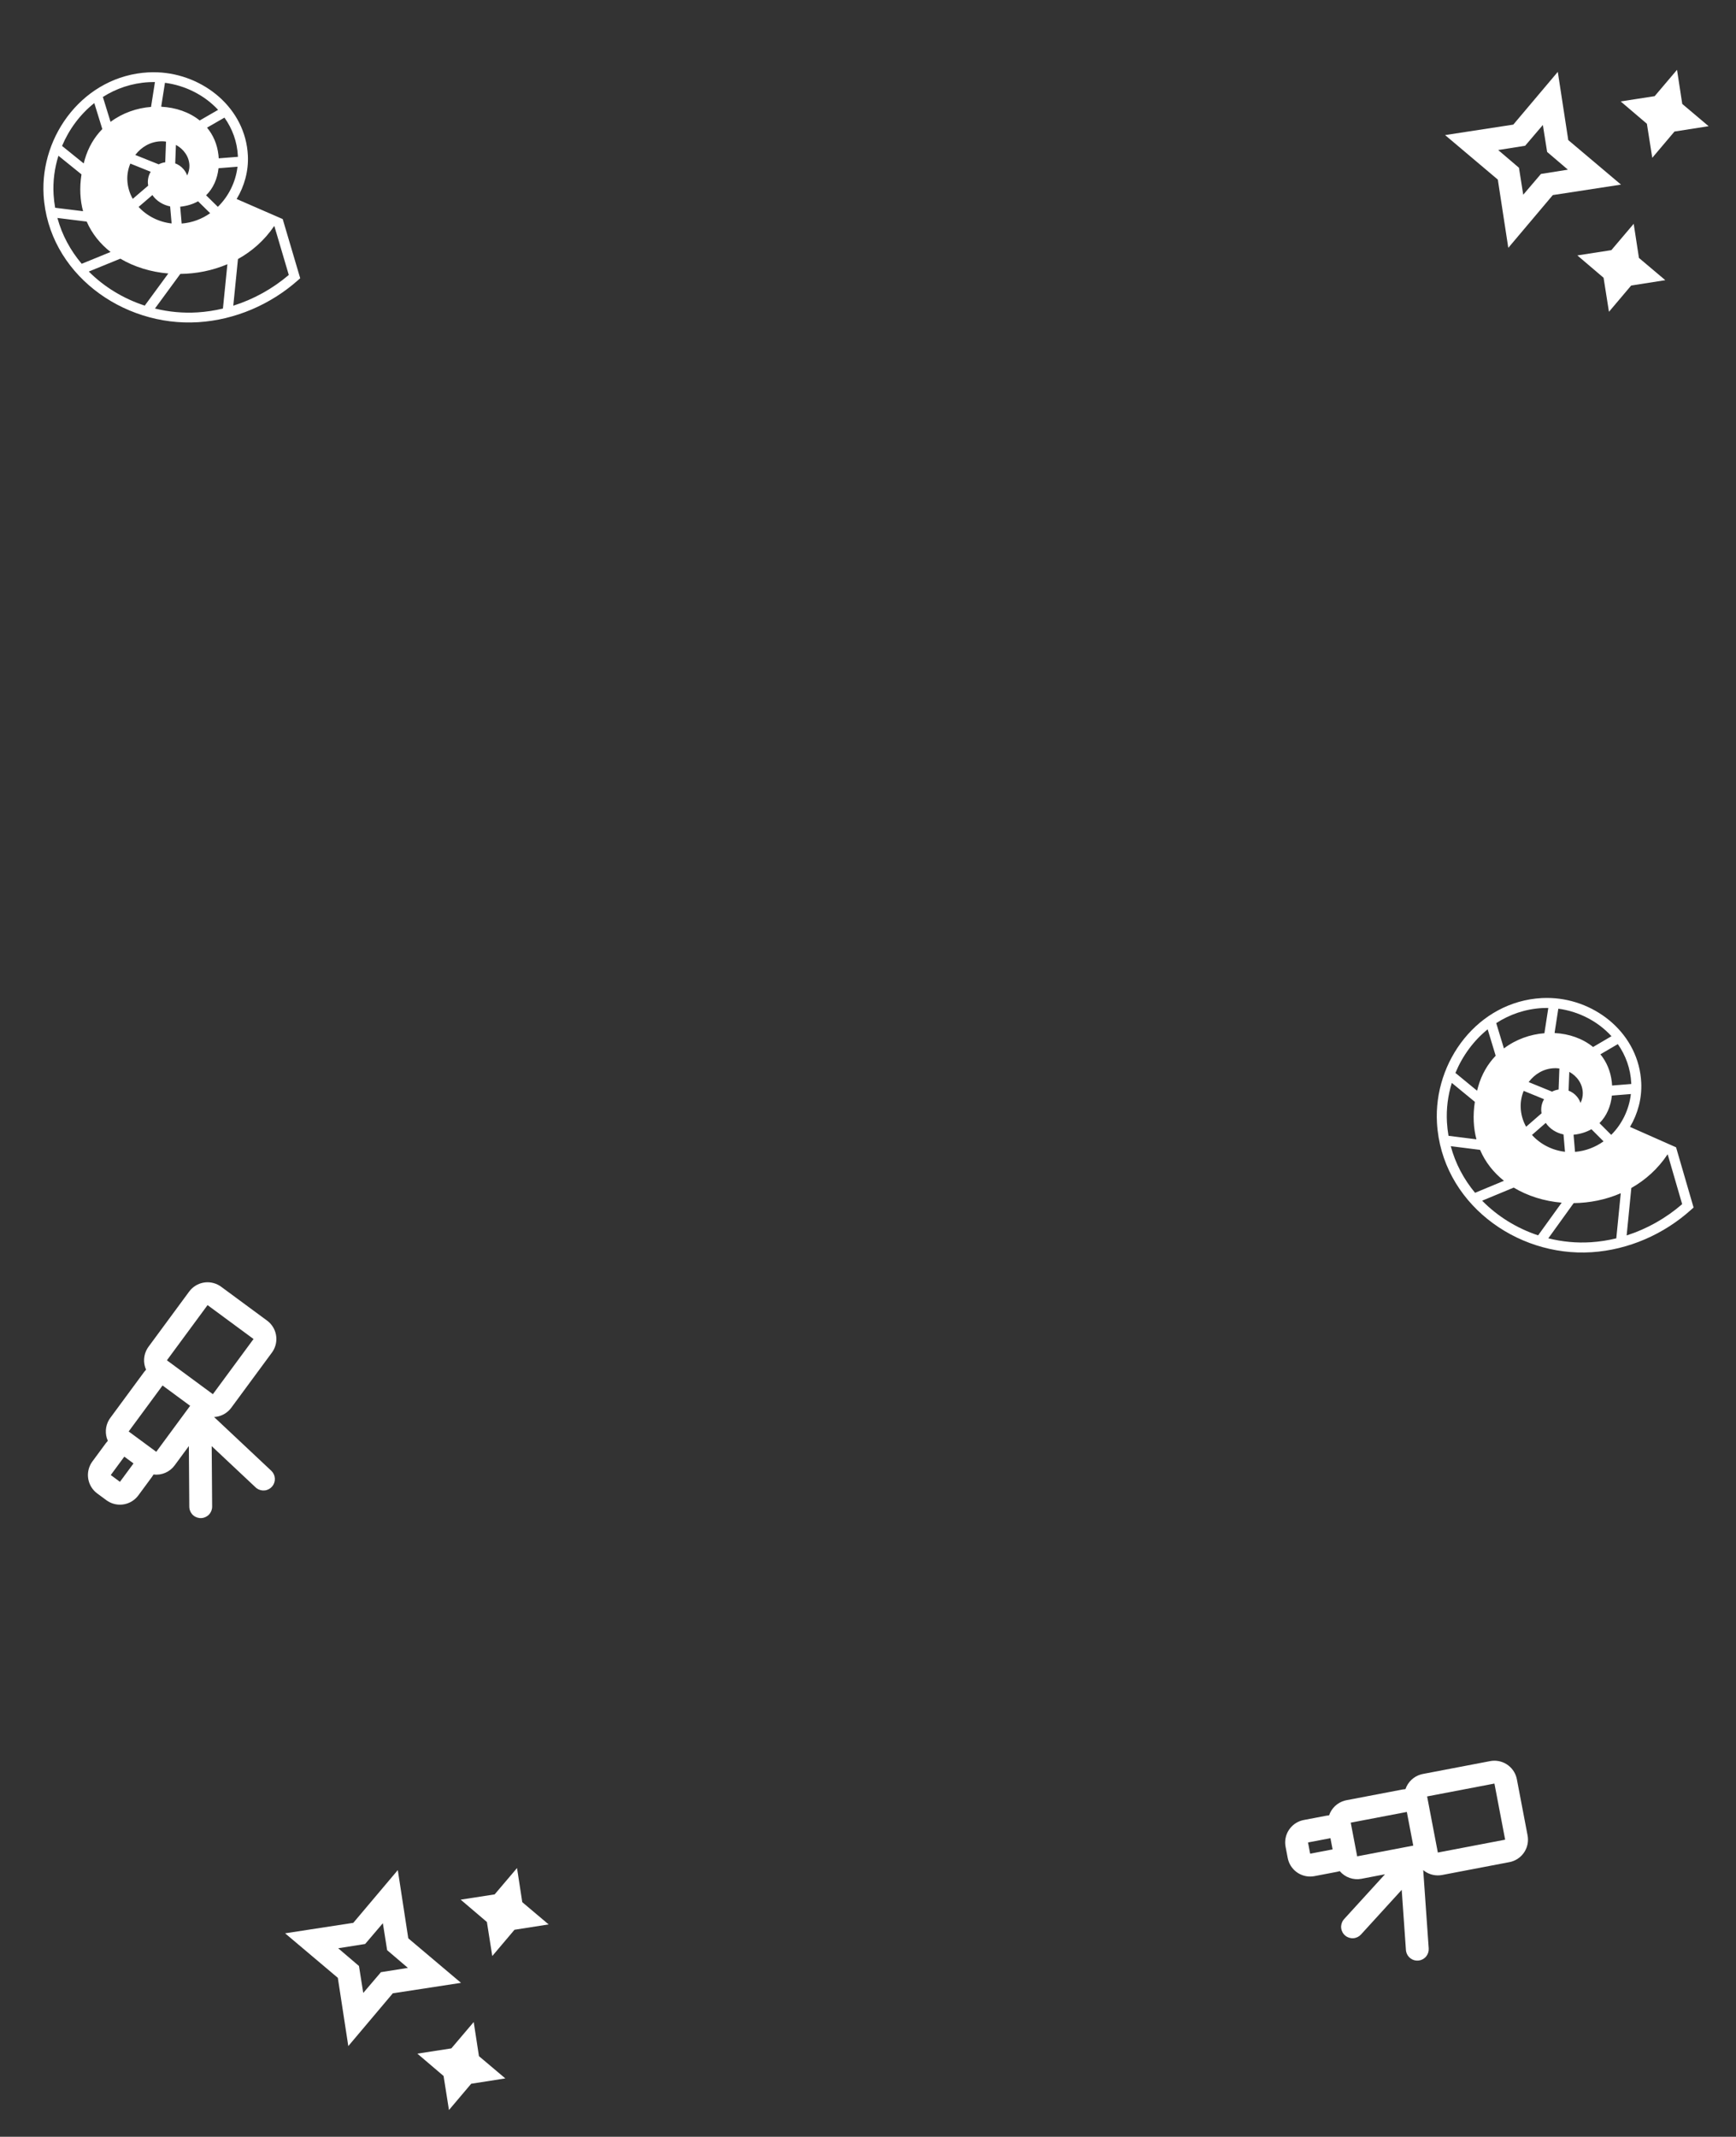 <svg width="304" height="374" viewBox="0 0 304 374" fill="none" xmlns="http://www.w3.org/2000/svg">
<rect x="0" y="0" width="304" height="374" fill="#333333" stroke="none"/>
<path d="M26.789 12.642C26.52 12.643 26.252 12.65 25.983 12.665C14.813 13.267 7.012 23.573 7.635 34.147C8.437 47.755 21.403 57.237 34.717 56.395H34.72C41.186 55.985 47.365 53.312 52.163 49.062L52.571 48.703L52.418 48.184L49.62 38.729L49.506 38.343L49.134 38.182L41.438 34.832C42.806 32.578 43.537 29.919 43.406 27.223C43.003 18.931 35.613 12.984 27.595 12.656C27.328 12.645 27.058 12.64 26.789 12.642ZM26.801 14.364C26.911 14.363 27.022 14.365 27.132 14.367L26.484 18.491L26.458 18.652L26.473 18.71C23.966 18.904 21.452 19.77 19.359 21.331L18.012 16.973C20.36 15.483 23.091 14.545 26.08 14.384C26.321 14.371 26.561 14.365 26.801 14.364ZM28.887 14.493C32.475 14.962 35.824 16.671 38.194 19.228L35.007 21.066L34.972 21.086C33.151 19.62 30.765 18.811 28.26 18.684L28.239 18.598L28.887 14.494L28.887 14.493ZM16.512 18.042L17.857 22.396L17.915 22.589C16.543 23.991 15.457 25.773 14.836 27.946C14.773 28.167 14.715 28.388 14.66 28.606L10.866 25.544C12.101 22.612 14.042 20.001 16.512 18.042L16.512 18.042ZM39.305 20.587C40.674 22.508 41.535 24.787 41.657 27.304C41.66 27.352 41.661 27.4 41.663 27.448L38.303 27.713C38.291 27.522 38.278 27.329 38.256 27.137C38.037 25.218 37.316 23.616 36.255 22.342L39.305 20.587ZM28.418 24.729C28.638 24.733 28.855 24.752 29.072 24.784L28.934 28.404C28.534 28.458 28.146 28.58 27.788 28.764L23.689 27.122C24.746 25.739 26.329 24.789 28.184 24.732C28.262 24.729 28.34 24.728 28.418 24.729ZM30.806 25.36C32.154 26.091 33.134 27.402 33.17 28.986C33.184 29.579 33.035 30.185 32.775 30.714C32.633 30.31 32.416 29.935 32.136 29.608C31.735 29.138 31.214 28.782 30.627 28.574L30.683 28.577L30.806 25.36L30.806 25.36ZM10.233 27.261L14.268 30.521C13.902 32.896 14.027 35.05 14.546 36.969L9.656 36.365C9.521 35.597 9.43 34.823 9.384 34.046C9.247 31.731 9.552 29.429 10.233 27.261L10.233 27.261ZM22.822 28.632L26.388 30.066C25.943 30.799 25.794 31.664 25.951 32.491L23.247 34.806C22.683 33.814 22.34 32.689 22.295 31.471C22.259 30.491 22.45 29.52 22.822 28.631L22.822 28.632ZM41.593 29.179C41.279 31.85 40.034 34.366 38.148 36.203L36.094 34.184C37.347 32.961 38.067 31.288 38.268 29.444L41.593 29.179L41.593 29.179ZM26.687 34.144C27.39 35.181 28.559 35.883 29.792 36.128L30.053 39.112C27.819 38.867 25.723 37.811 24.273 36.215L26.687 34.144ZM34.682 35.233L36.803 37.318C35.367 38.324 33.675 38.979 31.811 39.129L31.556 36.18C32.76 36.058 33.801 35.725 34.682 35.233L34.682 35.233ZM10.052 38.15L15.182 38.784C16.108 40.915 17.561 42.697 19.362 44.106L14.306 46.171C12.345 43.855 10.865 41.149 10.052 38.15ZM48.006 39.573L48.05 39.593L50.572 48.124C47.732 50.542 44.408 52.389 40.851 53.506L41.657 45.485L41.672 45.341C44.127 43.978 46.317 42.065 48.006 39.573H48.006ZM21.073 45.275C23.533 46.733 26.443 47.614 29.473 47.87L25.348 53.492C21.632 52.283 18.241 50.229 15.548 47.528L21.073 45.275ZM39.82 46.246L39.038 54.008C37.586 54.355 36.103 54.581 34.605 54.676C32.07 54.836 29.549 54.595 27.135 54.002L31.415 48.164L31.576 47.945C34.371 47.916 37.203 47.362 39.82 46.246V46.246Z" fill="white"/>
<path d="M270.789 174.67C270.52 174.671 270.252 174.679 269.983 174.693C258.813 175.306 251.012 185.79 251.635 196.546C252.437 210.389 265.403 220.034 278.717 219.178H278.72C285.186 218.761 291.365 216.042 296.163 211.719L296.571 211.353L296.418 210.825L293.62 201.207L293.506 200.814L293.134 200.65L285.438 197.243C286.806 194.95 287.537 192.245 287.406 189.503C287.003 181.068 279.613 175.019 271.595 174.685C271.328 174.674 271.058 174.669 270.789 174.67ZM270.801 176.422C270.911 176.421 271.022 176.423 271.132 176.425L270.484 180.62L270.458 180.784L270.473 180.843C267.966 181.04 265.452 181.921 263.359 183.509L262.012 179.076C264.36 177.56 267.091 176.606 270.08 176.442C270.321 176.429 270.561 176.423 270.801 176.422ZM272.887 176.554C276.475 177.03 279.824 178.768 282.194 181.37L279.007 183.239L278.972 183.26C277.151 181.769 274.765 180.945 272.26 180.816L272.239 180.729L272.887 176.554L272.887 176.554ZM260.512 180.163L261.857 184.593L261.915 184.789C260.543 186.214 259.457 188.028 258.836 190.238C258.773 190.463 258.715 190.687 258.66 190.909L254.866 187.795C256.101 184.812 258.042 182.156 260.512 180.163L260.512 180.163ZM283.305 182.753C284.674 184.706 285.535 187.024 285.657 189.585C285.66 189.634 285.661 189.683 285.663 189.731L282.303 190.001C282.291 189.806 282.278 189.611 282.256 189.415C282.037 187.463 281.316 185.834 280.255 184.537L283.305 182.753ZM272.418 186.966C272.638 186.969 272.855 186.989 273.071 187.022L272.934 190.704C272.534 190.759 272.146 190.883 271.788 191.07L267.689 189.4C268.746 187.993 270.329 187.027 272.184 186.969C272.262 186.966 272.34 186.965 272.418 186.966ZM274.806 187.607C276.154 188.352 277.134 189.685 277.17 191.296C277.184 191.899 277.035 192.516 276.774 193.054C276.633 192.642 276.416 192.261 276.136 191.929C275.735 191.451 275.214 191.088 274.627 190.877L274.683 190.88L274.806 187.607L274.806 187.607ZM254.233 189.541L258.268 192.857C257.902 195.273 258.027 197.465 258.546 199.417L253.656 198.802C253.521 198.021 253.43 197.234 253.384 196.443C253.247 194.088 253.552 191.747 254.233 189.541L254.233 189.541ZM266.822 190.936L270.388 192.395C269.943 193.14 269.794 194.02 269.951 194.861L267.247 197.217C266.683 196.207 266.34 195.063 266.295 193.824C266.259 192.827 266.45 191.839 266.822 190.935L266.822 190.936ZM285.593 191.492C285.279 194.21 284.034 196.769 282.148 198.638L280.094 196.584C281.347 195.34 282.067 193.638 282.268 191.762L285.593 191.492L285.593 191.492ZM270.687 196.543C271.389 197.597 272.559 198.312 273.792 198.561L274.053 201.597C271.819 201.347 269.723 200.273 268.273 198.65L270.687 196.543ZM278.682 197.65L280.803 199.772C279.367 200.795 277.675 201.462 275.811 201.614L275.556 198.614C276.76 198.49 277.801 198.152 278.682 197.65L278.682 197.65ZM254.052 200.618L259.182 201.263C260.108 203.431 261.561 205.243 263.362 206.677L258.306 208.777C256.346 206.421 254.865 203.669 254.052 200.618ZM292.006 202.065L292.05 202.086L294.572 210.764C291.732 213.224 288.408 215.102 284.851 216.239L285.657 208.08L285.672 207.933C288.127 206.546 290.317 204.601 292.006 202.065H292.006ZM265.073 207.866C267.533 209.349 270.443 210.245 273.473 210.506L269.348 216.225C265.632 214.995 262.241 212.906 259.548 210.157L265.073 207.866ZM283.82 208.853L283.038 216.749C281.586 217.102 280.103 217.332 278.605 217.429C276.07 217.592 273.549 217.347 271.135 216.743L275.415 210.805L275.576 210.582C278.371 210.552 281.203 209.989 283.82 208.853V208.853Z" fill="white"/>
<g clip-path="url(#clip0_318_47)">
<path d="M272.794 12.577L274.627 24.52L283.861 32.313L271.918 34.146L264.125 43.38L262.292 31.437L253.058 23.644L265.001 21.811L272.794 12.577ZM270.177 21.876L267.076 25.512L262.357 26.261L265.993 29.362L266.742 34.082L269.843 30.446L274.563 29.696L270.927 26.595L270.177 21.876ZM289.337 27.621L288.396 21.663L283.803 17.753L289.756 16.831L293.672 12.219L294.588 18.191L299.205 22.087L293.228 23.023L289.337 27.621ZM281.752 54.574L280.811 48.616L276.218 44.706L282.171 43.784L286.086 39.172L287.003 45.144L291.62 49.04L285.643 49.976L281.752 54.574Z" fill="white"/>
</g>
<g clip-path="url(#clip1_318_47)">
<path d="M69.661 327.323L71.495 339.266L80.729 347.059L68.786 348.892L60.993 358.127L59.16 346.183L49.925 338.391L61.868 336.557L69.661 327.323ZM67.044 336.622L63.944 340.258L59.224 341.007L62.86 344.108L63.61 348.828L66.71 345.192L71.43 344.442L67.794 341.341L67.044 336.622ZM86.205 342.367L85.263 336.409L80.671 332.499L86.623 331.577L90.539 326.965L91.456 332.937L96.073 336.833L90.096 337.769L86.205 342.367ZM78.62 369.32L77.678 363.362L73.086 359.452L79.038 358.53L82.954 353.918L83.871 359.89L88.488 363.786L82.511 364.722L78.62 369.32Z" fill="white"/>
</g>
<g clip-path="url(#clip2_318_47)">
<path fill-rule="evenodd" clip-rule="evenodd" d="M33.127 226.063C33.724 225.253 34.605 224.697 35.594 224.508C36.583 224.318 37.607 224.509 38.462 225.041L38.72 225.216L46.77 231.149C47.581 231.746 48.136 232.627 48.325 233.616C48.515 234.605 48.325 235.629 47.792 236.484L47.617 236.742L40.498 246.402C39.833 247.303 38.859 247.847 37.831 247.991L37.487 248.023L47.512 257.436C47.881 257.786 48.102 258.264 48.131 258.771C48.16 259.279 47.995 259.778 47.669 260.168C47.343 260.558 46.881 260.81 46.377 260.871C45.872 260.933 45.363 260.8 44.953 260.5L44.774 260.351L37.072 253.12L37.149 263.684C37.157 264.197 36.968 264.694 36.62 265.072C36.273 265.449 35.793 265.679 35.281 265.713C34.769 265.746 34.263 265.582 33.868 265.253C33.474 264.924 33.221 264.456 33.163 263.946L33.148 263.713L33.072 253.107L30.583 256.487C30.163 257.058 29.598 257.506 28.947 257.787C28.296 258.068 27.582 258.17 26.879 258.084L26.745 258.304L26.599 258.519L24.226 261.739C23.629 262.549 22.748 263.105 21.759 263.294C20.77 263.484 19.746 263.293 18.891 262.761L18.633 262.586L17.023 261.399C16.213 260.802 15.657 259.921 15.468 258.932C15.278 257.943 15.469 256.919 16.001 256.064L16.176 255.806L18.549 252.586C18.652 252.447 18.763 252.314 18.882 252.19C18.616 251.596 18.498 250.946 18.54 250.296C18.582 249.646 18.781 249.017 19.121 248.462L19.312 248.18L25.245 240.13C25.347 239.991 25.459 239.858 25.578 239.733C25.311 239.139 25.194 238.489 25.236 237.84C25.277 237.19 25.477 236.56 25.817 236.005L26.008 235.723L33.127 226.063ZM21.769 254.959L19.396 258.179L21.006 259.366L23.379 256.146L21.769 254.959ZM28.465 242.503L22.532 250.553L27.362 254.112L33.295 246.062L28.465 242.503ZM36.347 228.436L29.228 238.096L37.278 244.029L44.397 234.369L36.347 228.436Z" fill="white"/>
</g>
<g clip-path="url(#clip3_318_47)">
<path fill-rule="evenodd" clip-rule="evenodd" d="M260.946 308.25C261.935 308.061 262.959 308.252 263.813 308.785C264.668 309.317 265.29 310.153 265.556 311.124L265.626 311.428L267.502 321.25C267.691 322.239 267.501 323.263 266.968 324.118C266.435 324.972 265.599 325.594 264.628 325.86L264.324 325.93L252.538 328.182C251.438 328.392 250.354 328.129 249.501 327.536L249.227 327.326L250.189 341.044C250.221 341.552 250.06 342.052 249.736 342.444C249.413 342.837 248.952 343.091 248.448 343.156C247.944 343.221 247.434 343.091 247.022 342.794C246.61 342.496 246.327 342.053 246.23 341.554L246.2 341.323L245.46 330.785L238.34 338.588C237.997 338.971 237.521 339.207 237.009 339.248C236.497 339.289 235.99 339.131 235.591 338.808C235.192 338.485 234.933 338.021 234.867 337.511C234.801 337.002 234.933 336.487 235.236 336.073L235.384 335.891L242.533 328.058L238.411 328.847C237.715 328.98 236.996 328.925 236.327 328.689C235.659 328.453 235.065 328.043 234.607 327.502L234.36 327.573L234.107 327.631L230.178 328.382C229.189 328.571 228.165 328.38 227.311 327.847C226.457 327.315 225.834 326.479 225.569 325.508L225.499 325.204L225.124 323.239C224.934 322.25 225.125 321.226 225.658 320.372C226.191 319.518 227.026 318.895 227.998 318.63L228.302 318.56L232.23 317.809C232.4 317.777 232.572 317.755 232.744 317.744C232.952 317.128 233.308 316.571 233.779 316.122C234.251 315.674 234.825 315.347 235.452 315.171L235.784 315.094L245.606 313.217C245.776 313.185 245.947 313.163 246.12 313.152C246.328 312.536 246.683 311.979 247.155 311.53C247.627 311.082 248.201 310.756 248.828 310.579L249.16 310.502L260.946 308.25ZM232.981 321.738L229.052 322.489L229.428 324.453L233.357 323.702L232.981 321.738ZM246.357 317.146L236.535 319.023L237.661 324.916L247.483 323.039L246.357 317.146ZM261.697 312.179L249.91 314.431L251.787 324.253L263.574 322.001L261.697 312.179Z" fill="white"/>
</g>
<defs>
<clipPath id="clip0_318_47">
<rect width="48" height="48" fill="white" transform="translate(257.634) rotate(15.717)"/>
</clipPath>
<clipPath id="clip1_318_47">
<rect width="48" height="48" fill="white" transform="translate(54.502 314.746) rotate(15.717)"/>
</clipPath>
<clipPath id="clip2_318_47">
<rect width="48" height="48" fill="white" transform="translate(0 233.225) rotate(-23.61)"/>
</clipPath>
<clipPath id="clip3_318_47">
<rect width="48" height="48" fill="white" transform="translate(231.772 291) rotate(19.183)"/>
</clipPath>
</defs>
</svg>
